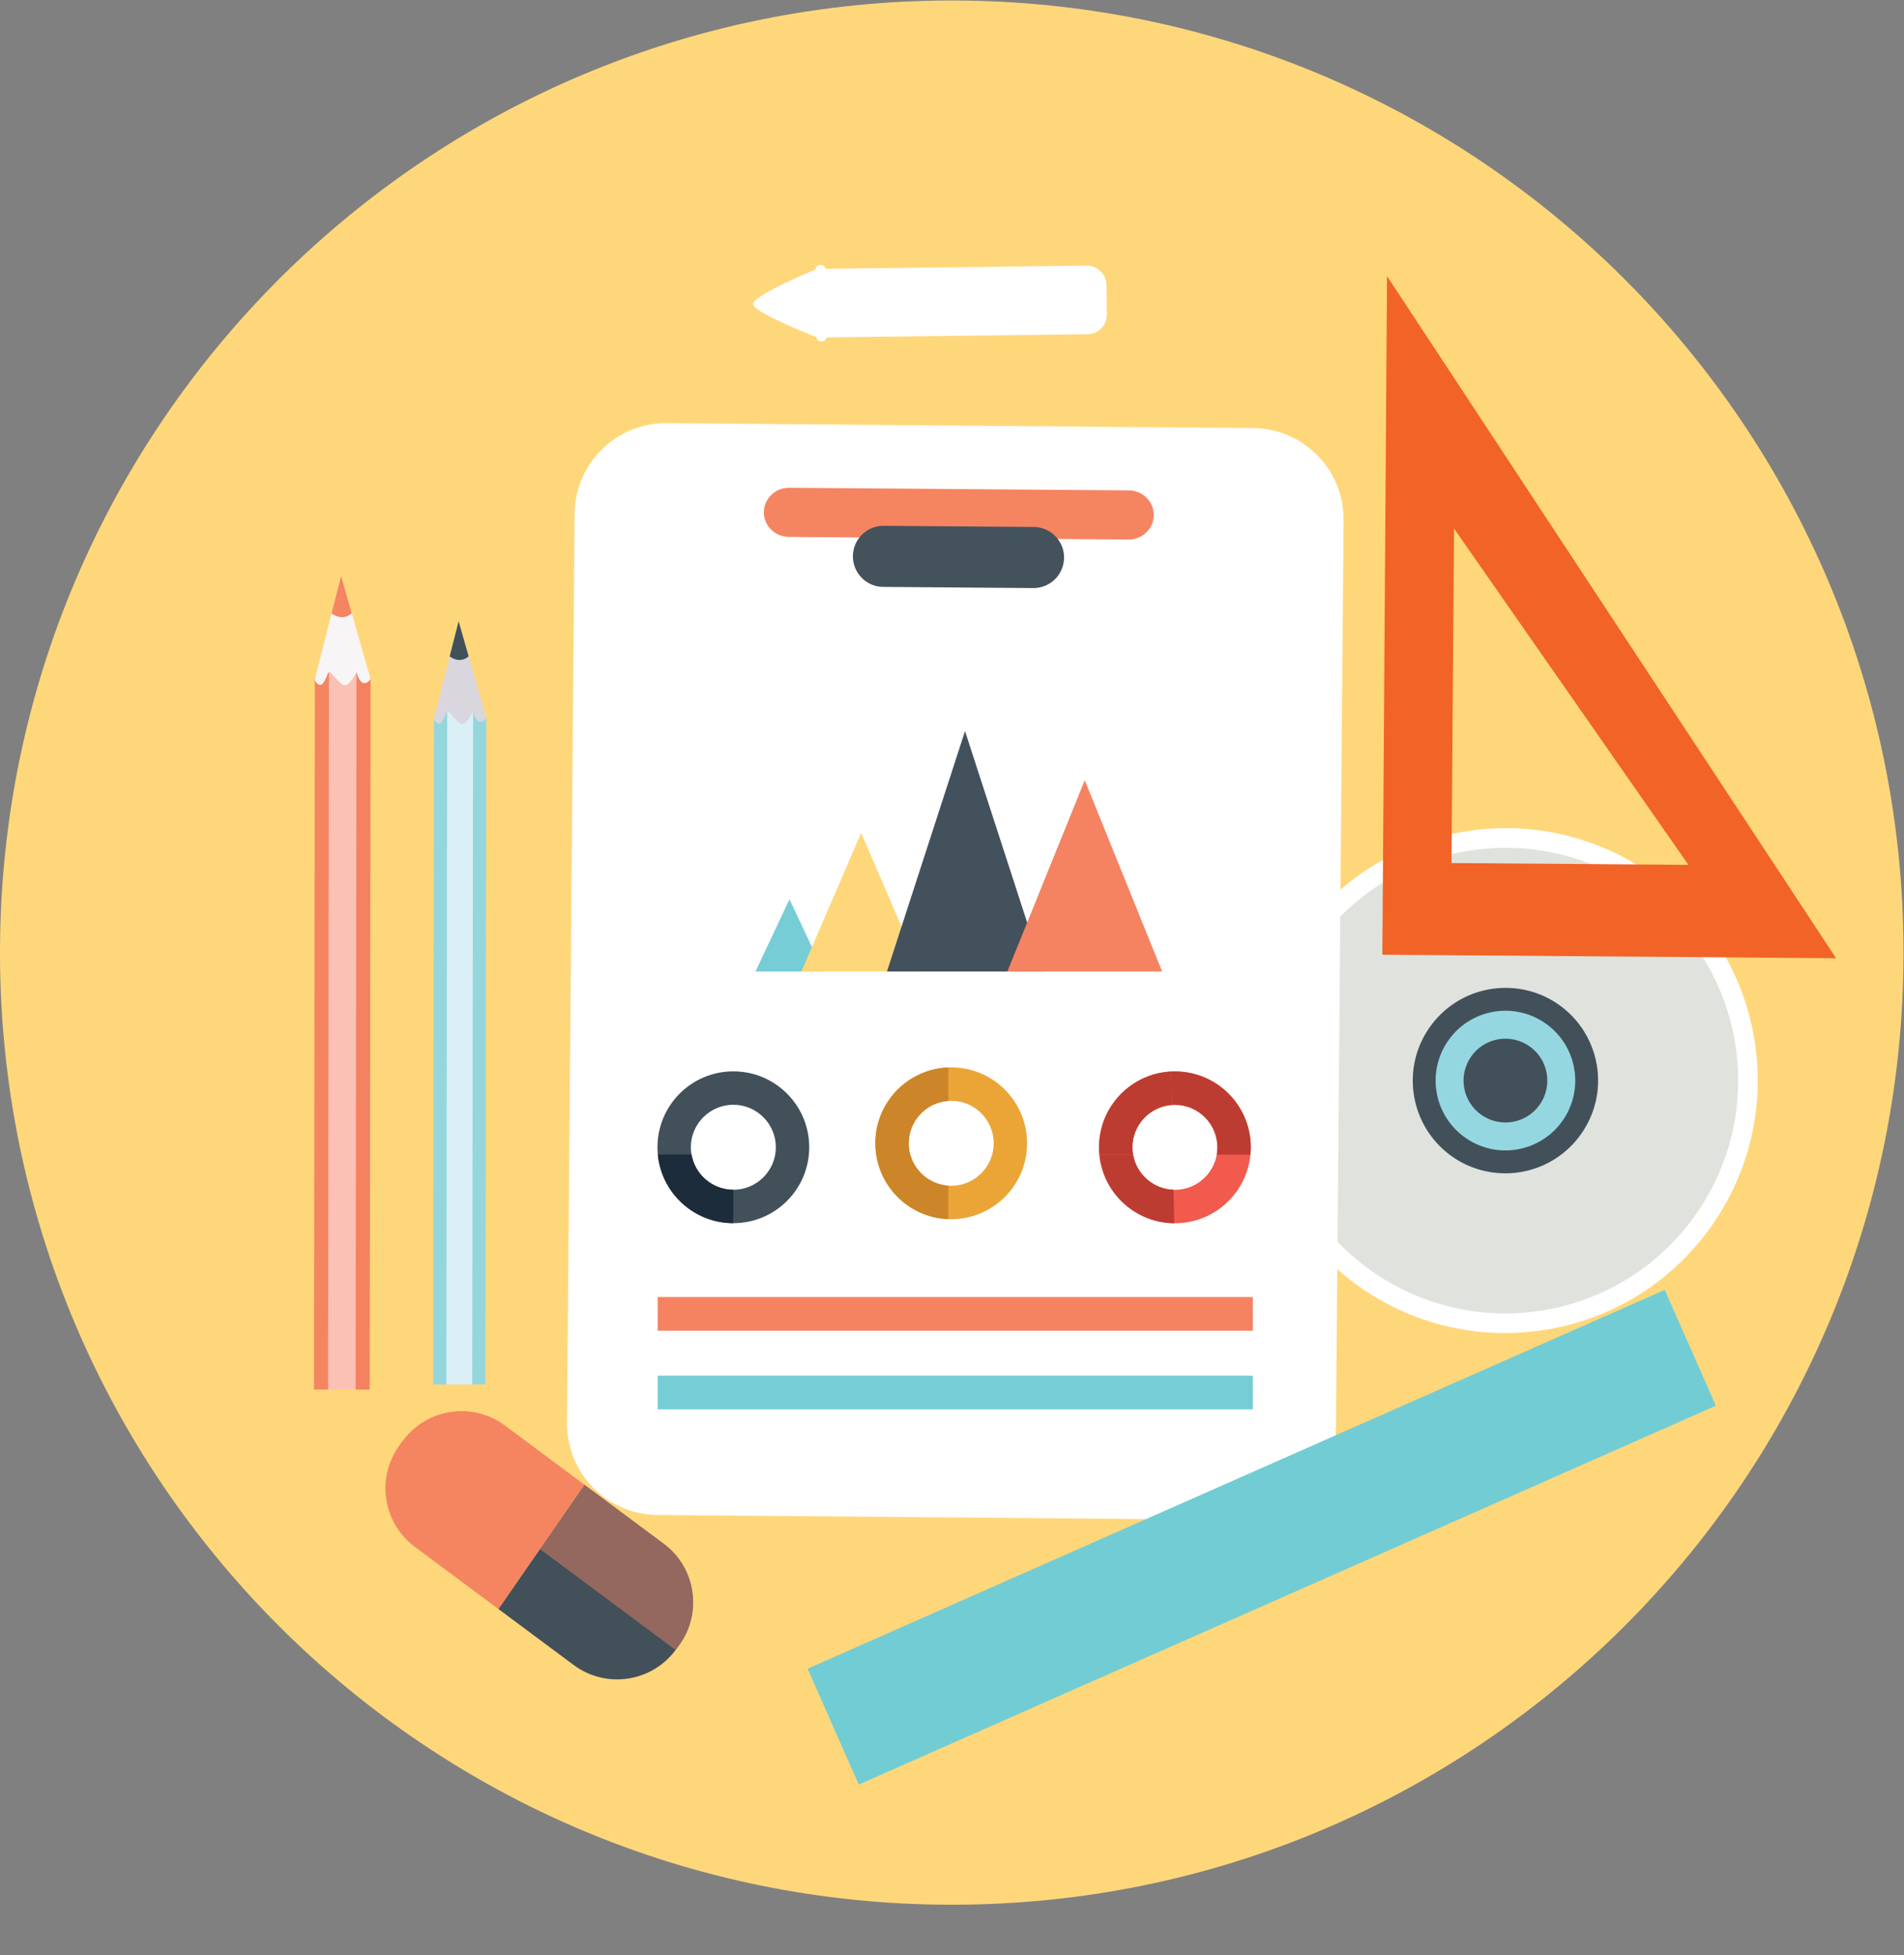 <?xml version="1.0" encoding="UTF-8" standalone="no"?>
<!-- Created with Inkscape (http://www.inkscape.org/) -->

<svg
   xmlns:dc="http://purl.org/dc/elements/1.1/"
   xmlns:cc="http://creativecommons.org/ns#"
   xmlns:rdf="http://www.w3.org/1999/02/22-rdf-syntax-ns#"
   xmlns:svg="http://www.w3.org/2000/svg"
   xmlns="http://www.w3.org/2000/svg"
   xmlns:sodipodi="http://sodipodi.sourceforge.net/DTD/sodipodi-0.dtd"
   xmlns:inkscape="http://www.inkscape.org/namespaces/inkscape"
   version="1.1"
   id="svg2"
   xml:space="preserve"
   width="226.029"
   height="232"
   viewBox="0 0 226.029 232"
   sodipodi:docname="img2-1.svg"
   inkscape:version="0.92.1 r15371"><rect x="0" y="0" width="226.029" height="232" fill="#808080" stroke="none"/><defs
     id="defs6"><clipPath
       clipPathUnits="userSpaceOnUse"
       id="clipPath18"><path
         d="M 0,174 H 169.522 V 0 H 0 Z"
         id="path16"
         inkscape:connector-curvature="0" /></clipPath><clipPath
       clipPathUnits="userSpaceOnUse"
       id="clipPath266"><path
         d="M 35.61,48.412 H 61.728 V 27.156 H 35.61 Z"
         id="path264"
         inkscape:connector-curvature="0" /></clipPath></defs><sodipodi:namedview
     pagecolor="#ffffff"
     bordercolor="#666666"
     borderopacity="1"
     objecttolerance="10"
     gridtolerance="10"
     guidetolerance="10"
     inkscape:pageopacity="0"
     inkscape:pageshadow="2"
     inkscape:window-width="743"
     inkscape:window-height="480"
     id="namedview4"
     showgrid="false"
     inkscape:zoom="1.0172414"
     inkscape:cx="113.01466"
     inkscape:cy="116"
     inkscape:window-x="0"
     inkscape:window-y="0"
     inkscape:window-maximized="0"
     inkscape:current-layer="g10" /><g
     id="g10"
     inkscape:groupmode="layer"
     inkscape:label="img2-1"
     transform="matrix(1.333,0,0,-1.333,0,232)"><g
       id="g12"><g
         id="g14"
         clip-path="url(#clipPath18)"><g
           id="g20"
           transform="translate(169.522,89.239)"><path
             d="m 0,0 c 0,-46.811 -37.948,-84.761 -84.761,-84.761 -46.812,0 -84.761,37.95 -84.761,84.761 0,46.813 37.949,84.761 84.761,84.761 C -37.948,84.761 0,46.813 0,0"
             style="fill:#ffd77b;fill-opacity:1;fill-rule:nonzero;stroke:none"
             id="path22"
             inkscape:connector-curvature="0" /></g><g
           id="g24"
           transform="translate(134.045,55.373)"><path
             d="m 0,0 c -10.973,0 -20.278,7.863 -22.125,18.695 -2.083,12.214 6.159,23.844 18.373,25.927 1.257,0.214 2.536,0.323 3.802,0.323 10.972,0 20.278,-7.862 22.125,-18.695 C 24.257,14.037 16.016,2.406 3.802,0.323 2.545,0.109 1.266,0 0,0"
             style="fill:#ffffff;fill-opacity:1;fill-rule:nonzero;stroke:none"
             id="path26"
             inkscape:connector-curvature="0" /></g><g
           id="g28"
           transform="translate(137.554,57.416)"><path
             d="M 0,0 C 11.283,1.924 18.87,12.63 16.945,23.913 15.021,35.196 4.315,42.782 -6.968,40.858 -18.25,38.934 -25.837,28.228 -23.913,16.945 -21.989,5.663 -11.283,-1.924 0,0"
             style="fill:#e0e3dd;fill-opacity:1;fill-rule:nonzero;stroke:none"
             id="path30"
             inkscape:connector-curvature="0" /></g><g
           id="g32"
           transform="translate(134.062,69.591)"><path
             d="m 0,0 c -4.031,0 -7.45,2.888 -8.129,6.867 -0.765,4.487 2.263,8.759 6.749,9.524 0.461,0.078 0.93,0.118 1.395,0.118 4.031,0 7.449,-2.888 8.129,-6.866 C 8.908,5.156 5.881,0.883 1.395,0.118 0.934,0.04 0.464,0 0,0"
             style="fill:#42505a;fill-opacity:1;fill-rule:nonzero;stroke:none"
             id="path34"
             inkscape:connector-curvature="0" /></g><g
           id="g36"
           transform="translate(133.025,83.975)"><path
             d="m 0,0 c 3.384,0.577 6.596,-1.699 7.174,-5.083 0.577,-3.386 -1.7,-6.597 -5.084,-7.175 -3.385,-0.577 -6.597,1.699 -7.174,5.084 C -5.661,-3.789 -3.385,-0.577 0,0"
             style="fill:#95d7e0;fill-opacity:1;fill-rule:nonzero;stroke:none"
             id="path38"
             inkscape:connector-curvature="0" /></g><g
           id="g40"
           transform="translate(130.392,77.219)"><path
             d="M 0,0 C -0.345,2.031 1.02,3.958 3.05,4.304 5.081,4.65 7.009,3.285 7.355,1.254 7.702,-0.777 6.335,-2.704 4.305,-3.05 2.274,-3.396 0.347,-2.031 0,0"
             style="fill:#42505a;fill-opacity:1;fill-rule:nonzero;stroke:none"
             id="path42"
             inkscape:connector-curvature="0" /></g><g
           id="g44"
           transform="translate(118.976,46.801)"><path
             d="m 0,0 c -0.037,-4.49 -3.706,-8.099 -8.195,-8.061 l -52.223,0.437 c -4.489,0.037 -8.098,3.707 -8.061,8.196 l 0.678,80.94 c 0.038,4.489 3.708,8.097 8.197,8.06 l 52.222,-0.437 c 4.488,-0.037 8.098,-3.707 8.06,-8.196 z"
             style="fill:#ffffff;fill-opacity:1;fill-rule:nonzero;stroke:none"
             id="path46"
             inkscape:connector-curvature="0" /></g><g
           id="g48"
           transform="translate(102.752,128.183)"><path
             d="m 0,0 c -0.009,-1.207 -1.021,-2.178 -2.261,-2.168 l -30.237,0.232 c -1.239,0.01 -2.236,0.996 -2.227,2.204 0.009,1.207 1.021,2.178 2.261,2.169 L -2.227,2.204 C -0.988,2.194 0.009,1.208 0,0"
             style="fill:#f58461;fill-opacity:1;fill-rule:nonzero;stroke:none"
             id="path50"
             inkscape:connector-curvature="0" /></g><g
           id="g52"
           transform="translate(94.762,124.39)"><path
             d="m 0,0 c -0.012,-1.502 -1.239,-2.71 -2.74,-2.699 l -13.367,0.103 c -1.501,0.012 -2.709,1.239 -2.698,2.741 0.012,1.501 1.238,2.709 2.74,2.697 L -2.698,2.739 C -1.196,2.728 0.012,1.502 0,0"
             style="fill:#44525c;fill-opacity:1;fill-rule:nonzero;stroke:none"
             id="path54"
             inkscape:connector-curvature="0" /></g><g
           id="g56"
           transform="translate(73.338,87.556)"><path
             d="M 0,0 -3.029,6.43 -6.058,0 Z"
             style="fill:#76cdd6;fill-opacity:1;fill-rule:nonzero;stroke:none"
             id="path58"
             inkscape:connector-curvature="0" /></g><g
           id="g60"
           transform="translate(82.012,87.556)"><path
             d="M 0,0 -5.322,12.352 -10.644,0 Z"
             style="fill:#ffd77b;fill-opacity:1;fill-rule:nonzero;stroke:none"
             id="path62"
             inkscape:connector-curvature="0" /></g><g
           id="g64"
           transform="translate(92.893,87.556)"><path
             d="M 0,0 -6.952,21.403 -13.902,0 Z"
             style="fill:#42515b;fill-opacity:1;fill-rule:nonzero;stroke:none"
             id="path66"
             inkscape:connector-curvature="0" /></g><g
           id="g68"
           transform="translate(103.498,87.556)"><path
             d="M 0,0 -6.893,17.032 -13.786,0 Z"
             style="fill:#f58361;fill-opacity:1;fill-rule:nonzero;stroke:none"
             id="path70"
             inkscape:connector-curvature="0" /></g><g
           id="g72"
           transform="translate(84.712,79.022)"><path
             d="m 0,0 c -3.732,0 -6.757,-3.026 -6.757,-6.758 0,-3.732 3.025,-6.758 6.757,-6.758 3.732,0 6.757,3.026 6.757,6.758 C 6.757,-3.026 3.732,0 0,0 m 0,-2.974 c 2.086,0 3.784,-1.697 3.784,-3.784 0,-2.086 -1.698,-3.784 -3.784,-3.784 -2.087,0 -3.784,1.698 -3.784,3.784 0,2.087 1.697,3.784 3.784,3.784"
             style="fill:#eba537;fill-opacity:1;fill-rule:nonzero;stroke:none"
             id="path74"
             inkscape:connector-curvature="0" /></g><g
           id="g76"
           transform="translate(80.928,72.263)"><path
             d="m 0,0 c 0,2.001 1.562,3.64 3.529,3.771 v 2.98 C -0.085,6.617 -2.973,3.647 -2.973,0 c 0,-3.646 2.888,-6.616 6.502,-6.751 v 2.98 C 1.562,-3.638 0,-1.999 0,0"
             style="fill:#cd8529;fill-opacity:1;fill-rule:nonzero;stroke:none"
             id="path78"
             inkscape:connector-curvature="0" /></g><g
           id="g80"
           transform="translate(104.633,78.661)"><path
             d="m 0,0 c -3.732,0 -6.757,-3.025 -6.757,-6.757 0,-3.733 3.025,-6.758 6.757,-6.758 3.732,0 6.758,3.025 6.758,6.758 C 6.758,-3.025 3.732,0 0,0 m 0,-2.973 c 2.087,0 3.785,-1.698 3.785,-3.784 0,-2.087 -1.698,-3.784 -3.785,-3.784 -2.086,0 -3.784,1.697 -3.784,3.784 0,2.086 1.698,3.784 3.784,3.784"
             style="fill:#f15a4c;fill-opacity:1;fill-rule:nonzero;stroke:none"
             id="path82"
             inkscape:connector-curvature="0" /></g><g
           id="g84"
           transform="translate(100.909,71.257)"><path
             d="m 0,0 h -3.001 c 0.323,-3.409 3.179,-6.079 6.665,-6.109 L 3.601,-3.131 C 1.791,-3.072 0.301,-1.739 0,0"
             style="fill:#bd3c31;fill-opacity:1;fill-rule:nonzero;stroke:none"
             id="path86"
             inkscape:connector-curvature="0" /></g><g
           id="g88"
           transform="translate(104.633,75.688)"><path
             d="m 0,0 c 2.087,0 3.785,-1.698 3.785,-3.784 0,-0.221 -0.023,-0.436 -0.06,-0.647 h 3.001 c 0.021,0.213 0.032,0.429 0.032,0.647 0,3.732 -3.026,6.757 -6.758,6.757 -0.116,0 -0.231,-0.003 -0.346,-0.009 l 0.063,-2.979 C -0.189,-0.007 -0.096,0 0,0"
             style="fill:#bd3c31;fill-opacity:1;fill-rule:nonzero;stroke:none"
             id="path90"
             inkscape:connector-curvature="0" /></g><g
           id="g92"
           transform="translate(100.849,71.904)"><path
             d="M 0,0 C 0,1.991 1.547,3.624 3.501,3.77 L 3.438,6.749 C -0.133,6.568 -2.973,3.616 -2.973,0 c 0,-0.218 0.012,-0.434 0.032,-0.646 H 0.06 C 0.023,-0.436 0,-0.221 0,0"
             style="fill:#bd3c31;fill-opacity:1;fill-rule:nonzero;stroke:none"
             id="path94"
             inkscape:connector-curvature="0" /></g><g
           id="g96"
           transform="translate(65.309,78.668)"><path
             d="m 0,0 c -3.732,0 -6.757,-3.025 -6.757,-6.758 0,-3.732 3.025,-6.757 6.757,-6.757 3.732,0 6.758,3.025 6.758,6.757 C 6.758,-3.025 3.732,0 0,0 m 0,-2.973 c 2.087,0 3.785,-1.698 3.785,-3.785 0,-2.086 -1.698,-3.784 -3.785,-3.784 -2.086,0 -3.784,1.698 -3.784,3.784 0,2.087 1.698,3.785 3.784,3.785"
             style="fill:#42505a;fill-opacity:1;fill-rule:nonzero;stroke:none"
             id="path98"
             inkscape:connector-curvature="0" /></g><g
           id="g100"
           transform="translate(61.584,71.264)"><path
             d="m 0,0 h -3.001 c 0.325,-3.426 3.206,-6.106 6.715,-6.111 v 2.973 C 1.853,-3.133 0.308,-1.776 0,0"
             style="fill:#1d2c3a;fill-opacity:1;fill-rule:nonzero;stroke:none"
             id="path102"
             inkscape:connector-curvature="0" /></g><path
           d="m 111.571,55.577 h -53 v 3 h 53 z"
           style="fill:#f58361;fill-opacity:1;fill-rule:nonzero;stroke:none"
           id="path104"
           inkscape:connector-curvature="0" /><path
           d="m 111.571,48.577 h -53 v 3 h 53 z"
           style="fill:#76cdd6;fill-opacity:1;fill-rule:nonzero;stroke:none"
           id="path106"
           inkscape:connector-curvature="0" /><g
           id="g108"
           transform="translate(129.494,126.988)"><path
             d="m 0,0 20.872,-29.938 -21.103,0.164 z m -5.971,22.478 -0.415,-60.412 40.407,-0.315 z"
             style="fill:#f26327;fill-opacity:1;fill-rule:nonzero;stroke:none"
             id="path110"
             inkscape:connector-curvature="0" /></g><g
           id="g112"
           transform="translate(31.681,114.211)"><path
             d="m 0,0 1.323,-0.632 -0.079,-63.24 -1.324,0.004 z"
             style="fill:#f48160;fill-opacity:1;fill-rule:nonzero;stroke:none"
             id="path114"
             inkscape:connector-curvature="0" /></g><g
           id="g116"
           transform="translate(28.041,113.775)"><path
             d="m 0,0 1.323,0.439 -0.079,-63.87 -1.323,10e-4 z"
             style="fill:#f58461;fill-opacity:1;fill-rule:nonzero;stroke:none"
             id="path118"
             inkscape:connector-curvature="0" /></g><g
           id="g120"
           transform="translate(29.296,114.214)"><path
             d="m 0,0 2.454,-0.004 -0.079,-63.869 -2.456,0.004 z"
             style="fill:#fac1b4;fill-opacity:1;fill-rule:nonzero;stroke:none"
             id="path122"
             inkscape:connector-curvature="0" /></g><g
           id="g124"
           transform="translate(31.75,114.21)"><path
             d="m 0,0 c 0,0 -0.641,-1.298 -1.095,-1.179 -0.454,0.12 -1.201,1.28 -1.359,1.183 -0.159,-0.099 -0.388,-1.122 -0.76,-1.14 -0.372,-0.02 -0.497,0.512 -0.497,0.512 l 2.339,9.187 2.626,-9.195 C 1.254,-0.632 0.48,-1.752 0,0"
             style="fill:#f7f5f6;fill-opacity:1;fill-rule:nonzero;stroke:none"
             id="path126"
             inkscape:connector-curvature="0" /></g><g
           id="g128"
           transform="translate(31.33,119.442)"><path
             d="m 0,0 -0.952,3.332 -0.85,-3.328 c 0,0 0.907,-0.77 1.802,-0.004"
             style="fill:#f58461;fill-opacity:1;fill-rule:nonzero;stroke:none"
             id="path130"
             inkscape:connector-curvature="0" /></g><g
           id="g132"
           transform="translate(42.065,110.703)"><path
             d="m 0,0 1.241,-0.593 -0.073,-59.322 -1.243,0.003 z"
             style="fill:#95d6dd;fill-opacity:1;fill-rule:nonzero;stroke:none"
             id="path134"
             inkscape:connector-curvature="0" /></g><g
           id="g136"
           transform="translate(38.65,110.295)"><path
             d="M 0,0 1.242,0.411 1.167,-59.503 h -1.24 z"
             style="fill:#95d6dd;fill-opacity:1;fill-rule:nonzero;stroke:none"
             id="path138"
             inkscape:connector-curvature="0" /></g><g
           id="g140"
           transform="translate(39.828,110.706)"><path
             d="m 0,0 2.302,-0.003 -0.074,-59.913 -2.302,0.003 z"
             style="fill:#daf0f6;fill-opacity:1;fill-rule:nonzero;stroke:none"
             id="path142"
             inkscape:connector-curvature="0" /></g><g
           id="g144"
           transform="translate(42.13,110.702)"><path
             d="m 0,0 c 0,0 -0.6,-1.217 -1.026,-1.106 -0.427,0.113 -1.127,1.201 -1.276,1.109 -0.148,-0.092 -0.364,-1.051 -0.713,-1.069 -0.348,-0.019 -0.465,0.48 -0.465,0.48 l 2.194,8.62 2.462,-8.627 C 1.176,-0.593 0.451,-1.644 0,0"
             style="fill:#d9d6dd;fill-opacity:1;fill-rule:nonzero;stroke:none"
             id="path146"
             inkscape:connector-curvature="0" /></g><g
           id="g148"
           transform="translate(41.736,115.61)"><path
             d="M 0,0 -0.892,3.126 -1.69,0.002 c 0,0 0.85,-0.721 1.69,-0.002"
             style="fill:#42505a;fill-opacity:1;fill-rule:nonzero;stroke:none"
             id="path150"
             inkscape:connector-curvature="0" /></g><g
           id="g152"
           transform="translate(76.478,15.176)"><path
             d="M 0,0 -4.557,10.315 71.778,44.04 76.334,33.726 Z"
             style="fill:#72ccd4;fill-opacity:1;fill-rule:nonzero;stroke:none"
             id="path154"
             inkscape:connector-curvature="0" /></g><g
           id="g156"
           transform="translate(144.555,57.499)"><path
             d="M 0,0 3.561,-8.117"
             style="fill:#ffffff;fill-opacity:1;fill-rule:nonzero;stroke:none"
             id="path158"
             inkscape:connector-curvature="0" /></g><g
           id="g160"
           transform="translate(141.531,56.173)"><path
             d="M 0,0 3.561,-8.117"
             style="fill:#ffffff;fill-opacity:1;fill-rule:nonzero;stroke:none"
             id="path162"
             inkscape:connector-curvature="0" /></g><g
           id="g164"
           transform="translate(138.507,54.846)"><path
             d="M 0,0 3.562,-8.117"
             style="fill:#ffffff;fill-opacity:1;fill-rule:nonzero;stroke:none"
             id="path166"
             inkscape:connector-curvature="0" /></g><g
           id="g168"
           transform="translate(135.483,53.519)"><path
             d="M 0,0 3.562,-8.117"
             style="fill:#ffffff;fill-opacity:1;fill-rule:nonzero;stroke:none"
             id="path170"
             inkscape:connector-curvature="0" /></g><g
           id="g172"
           transform="translate(132.46,52.193)"><path
             d="M 0,0 3.561,-8.117"
             style="fill:#ffffff;fill-opacity:1;fill-rule:nonzero;stroke:none"
             id="path174"
             inkscape:connector-curvature="0" /></g><g
           id="g176"
           transform="translate(129.436,50.866)"><path
             d="M 0,0 3.562,-8.117"
             style="fill:#ffffff;fill-opacity:1;fill-rule:nonzero;stroke:none"
             id="path178"
             inkscape:connector-curvature="0" /></g><g
           id="g180"
           transform="translate(126.412,49.539)"><path
             d="M 0,0 3.562,-8.117"
             style="fill:#ffffff;fill-opacity:1;fill-rule:nonzero;stroke:none"
             id="path182"
             inkscape:connector-curvature="0" /></g><g
           id="g184"
           transform="translate(123.39,48.212)"><path
             d="M 0,0 3.561,-8.117"
             style="fill:#ffffff;fill-opacity:1;fill-rule:nonzero;stroke:none"
             id="path186"
             inkscape:connector-curvature="0" /></g><g
           id="g188"
           transform="translate(120.364,46.886)"><path
             d="M 0,0 3.561,-8.118"
             style="fill:#ffffff;fill-opacity:1;fill-rule:nonzero;stroke:none"
             id="path190"
             inkscape:connector-curvature="0" /></g><g
           id="g192"
           transform="translate(117.341,45.559)"><path
             d="M 0,0 3.562,-8.116"
             style="fill:#ffffff;fill-opacity:1;fill-rule:nonzero;stroke:none"
             id="path194"
             inkscape:connector-curvature="0" /></g><g
           id="g196"
           transform="translate(114.317,44.232)"><path
             d="M 0,0 3.562,-8.116"
             style="fill:#ffffff;fill-opacity:1;fill-rule:nonzero;stroke:none"
             id="path198"
             inkscape:connector-curvature="0" /></g><g
           id="g200"
           transform="translate(111.293,42.905)"><path
             d="M 0,0 3.562,-8.117"
             style="fill:#ffffff;fill-opacity:1;fill-rule:nonzero;stroke:none"
             id="path202"
             inkscape:connector-curvature="0" /></g><g
           id="g204"
           transform="translate(108.27,41.578)"><path
             d="M 0,0 3.561,-8.116"
             style="fill:#ffffff;fill-opacity:1;fill-rule:nonzero;stroke:none"
             id="path206"
             inkscape:connector-curvature="0" /></g><g
           id="g208"
           transform="translate(105.247,40.252)"><path
             d="M 0,0 3.562,-8.116"
             style="fill:#ffffff;fill-opacity:1;fill-rule:nonzero;stroke:none"
             id="path210"
             inkscape:connector-curvature="0" /></g><g
           id="g212"
           transform="translate(102.223,38.925)"><path
             d="M 0,0 3.561,-8.117"
             style="fill:#ffffff;fill-opacity:1;fill-rule:nonzero;stroke:none"
             id="path214"
             inkscape:connector-curvature="0" /></g><g
           id="g216"
           transform="translate(99.199,37.598)"><path
             d="M 0,0 3.562,-8.116"
             style="fill:#ffffff;fill-opacity:1;fill-rule:nonzero;stroke:none"
             id="path218"
             inkscape:connector-curvature="0" /></g><g
           id="g220"
           transform="translate(96.175,36.272)"><path
             d="M 0,0 3.562,-8.116"
             style="fill:#ffffff;fill-opacity:1;fill-rule:nonzero;stroke:none"
             id="path222"
             inkscape:connector-curvature="0" /></g><g
           id="g224"
           transform="translate(93.151,34.945)"><path
             d="M 0,0 3.562,-8.117"
             style="fill:#ffffff;fill-opacity:1;fill-rule:nonzero;stroke:none"
             id="path226"
             inkscape:connector-curvature="0" /></g><g
           id="g228"
           transform="translate(90.127,33.618)"><path
             d="M 0,0 3.562,-8.116"
             style="fill:#ffffff;fill-opacity:1;fill-rule:nonzero;stroke:none"
             id="path230"
             inkscape:connector-curvature="0" /></g><g
           id="g232"
           transform="translate(87.104,32.291)"><path
             d="M 0,0 3.561,-8.117"
             style="fill:#ffffff;fill-opacity:1;fill-rule:nonzero;stroke:none"
             id="path234"
             inkscape:connector-curvature="0" /></g><g
           id="g236"
           transform="translate(84.081,30.965)"><path
             d="M 0,0 3.561,-8.117"
             style="fill:#ffffff;fill-opacity:1;fill-rule:nonzero;stroke:none"
             id="path238"
             inkscape:connector-curvature="0" /></g><g
           id="g240"
           transform="translate(81.057,29.638)"><path
             d="M 0,0 3.561,-8.116"
             style="fill:#ffffff;fill-opacity:1;fill-rule:nonzero;stroke:none"
             id="path242"
             inkscape:connector-curvature="0" /></g><g
           id="g244"
           transform="translate(78.033,28.312)"><path
             d="M 0,0 3.562,-8.117"
             style="fill:#ffffff;fill-opacity:1;fill-rule:nonzero;stroke:none"
             id="path246"
             inkscape:connector-curvature="0" /></g><g
           id="g248"
           transform="translate(75.01,26.985)"><path
             d="M 0,0 3.561,-8.117"
             style="fill:#ffffff;fill-opacity:1;fill-rule:nonzero;stroke:none"
             id="path250"
             inkscape:connector-curvature="0" /></g><g
           id="g252"
           transform="translate(52.041,41.871)"><path
             d="m 0,0 7.069,-5.259 c 2.877,-2.139 3.475,-6.206 1.335,-9.083 l -0.277,-0.372 c -2.14,-2.877 -6.207,-3.474 -9.083,-1.335 l -6.698,4.982"
             style="fill:#42505a;fill-opacity:1;fill-rule:nonzero;stroke:none"
             id="path254"
             inkscape:connector-curvature="0" /></g><g
           id="g256"
           transform="translate(44.386,30.803)"><path
             d="m 0,0 -7.441,5.535 c -2.877,2.14 -3.474,6.207 -1.335,9.083 l 0.278,0.372 c 2.139,2.878 6.206,3.475 9.083,1.336 l 7.069,-5.259"
             style="fill:#f58461;fill-opacity:1;fill-rule:nonzero;stroke:none"
             id="path258"
             inkscape:connector-curvature="0" /></g><g
           id="g260"><g
             id="g262" /><g
             id="g276"><g
               clip-path="url(#clipPath266)"
               id="g274"
               style="opacity:0.46"><g
                 id="g272"><g
                   transform="translate(60.167,27.156)"
                   id="g270"><path
                     d="m 0,0 0.277,0.372 c 2.14,2.877 1.542,6.944 -1.335,9.084 l -7.069,5.258 -7.07,5.259 c -2.876,2.139 -6.943,1.542 -9.083,-1.336 l -0.277,-0.372"
                     style="fill:#f58461;fill-opacity:1;fill-rule:nonzero;stroke:none"
                     id="path268"
                     inkscape:connector-curvature="0" /></g></g></g></g></g><g
           id="g278"
           transform="translate(73.08,150.464)"><path
             d="m 0,0 c -0.249,-0.004 -0.446,-0.183 -0.46,-0.405 -1.498,-0.635 -5.564,-2.417 -5.557,-3.077 0.009,-0.66 4.116,-2.345 5.631,-2.944 0.019,-0.221 0.22,-0.394 0.469,-0.39 0.237,0.004 0.422,0.167 0.454,0.374 0.042,-0.003 0.084,-0.012 0.127,-0.012 l 23.103,0.282 c 0.963,0.011 1.734,0.8 1.724,1.765 l -0.033,2.616 c -0.012,0.961 -0.803,1.732 -1.764,1.722 L 0.59,-0.351 C 0.546,-0.352 0.506,-0.361 0.462,-0.364 0.428,-0.158 0.238,0 0,0"
             style="fill:#ffffff;fill-opacity:1;fill-rule:nonzero;stroke:none"
             id="path280"
             inkscape:connector-curvature="0" /></g></g></g></g></svg>